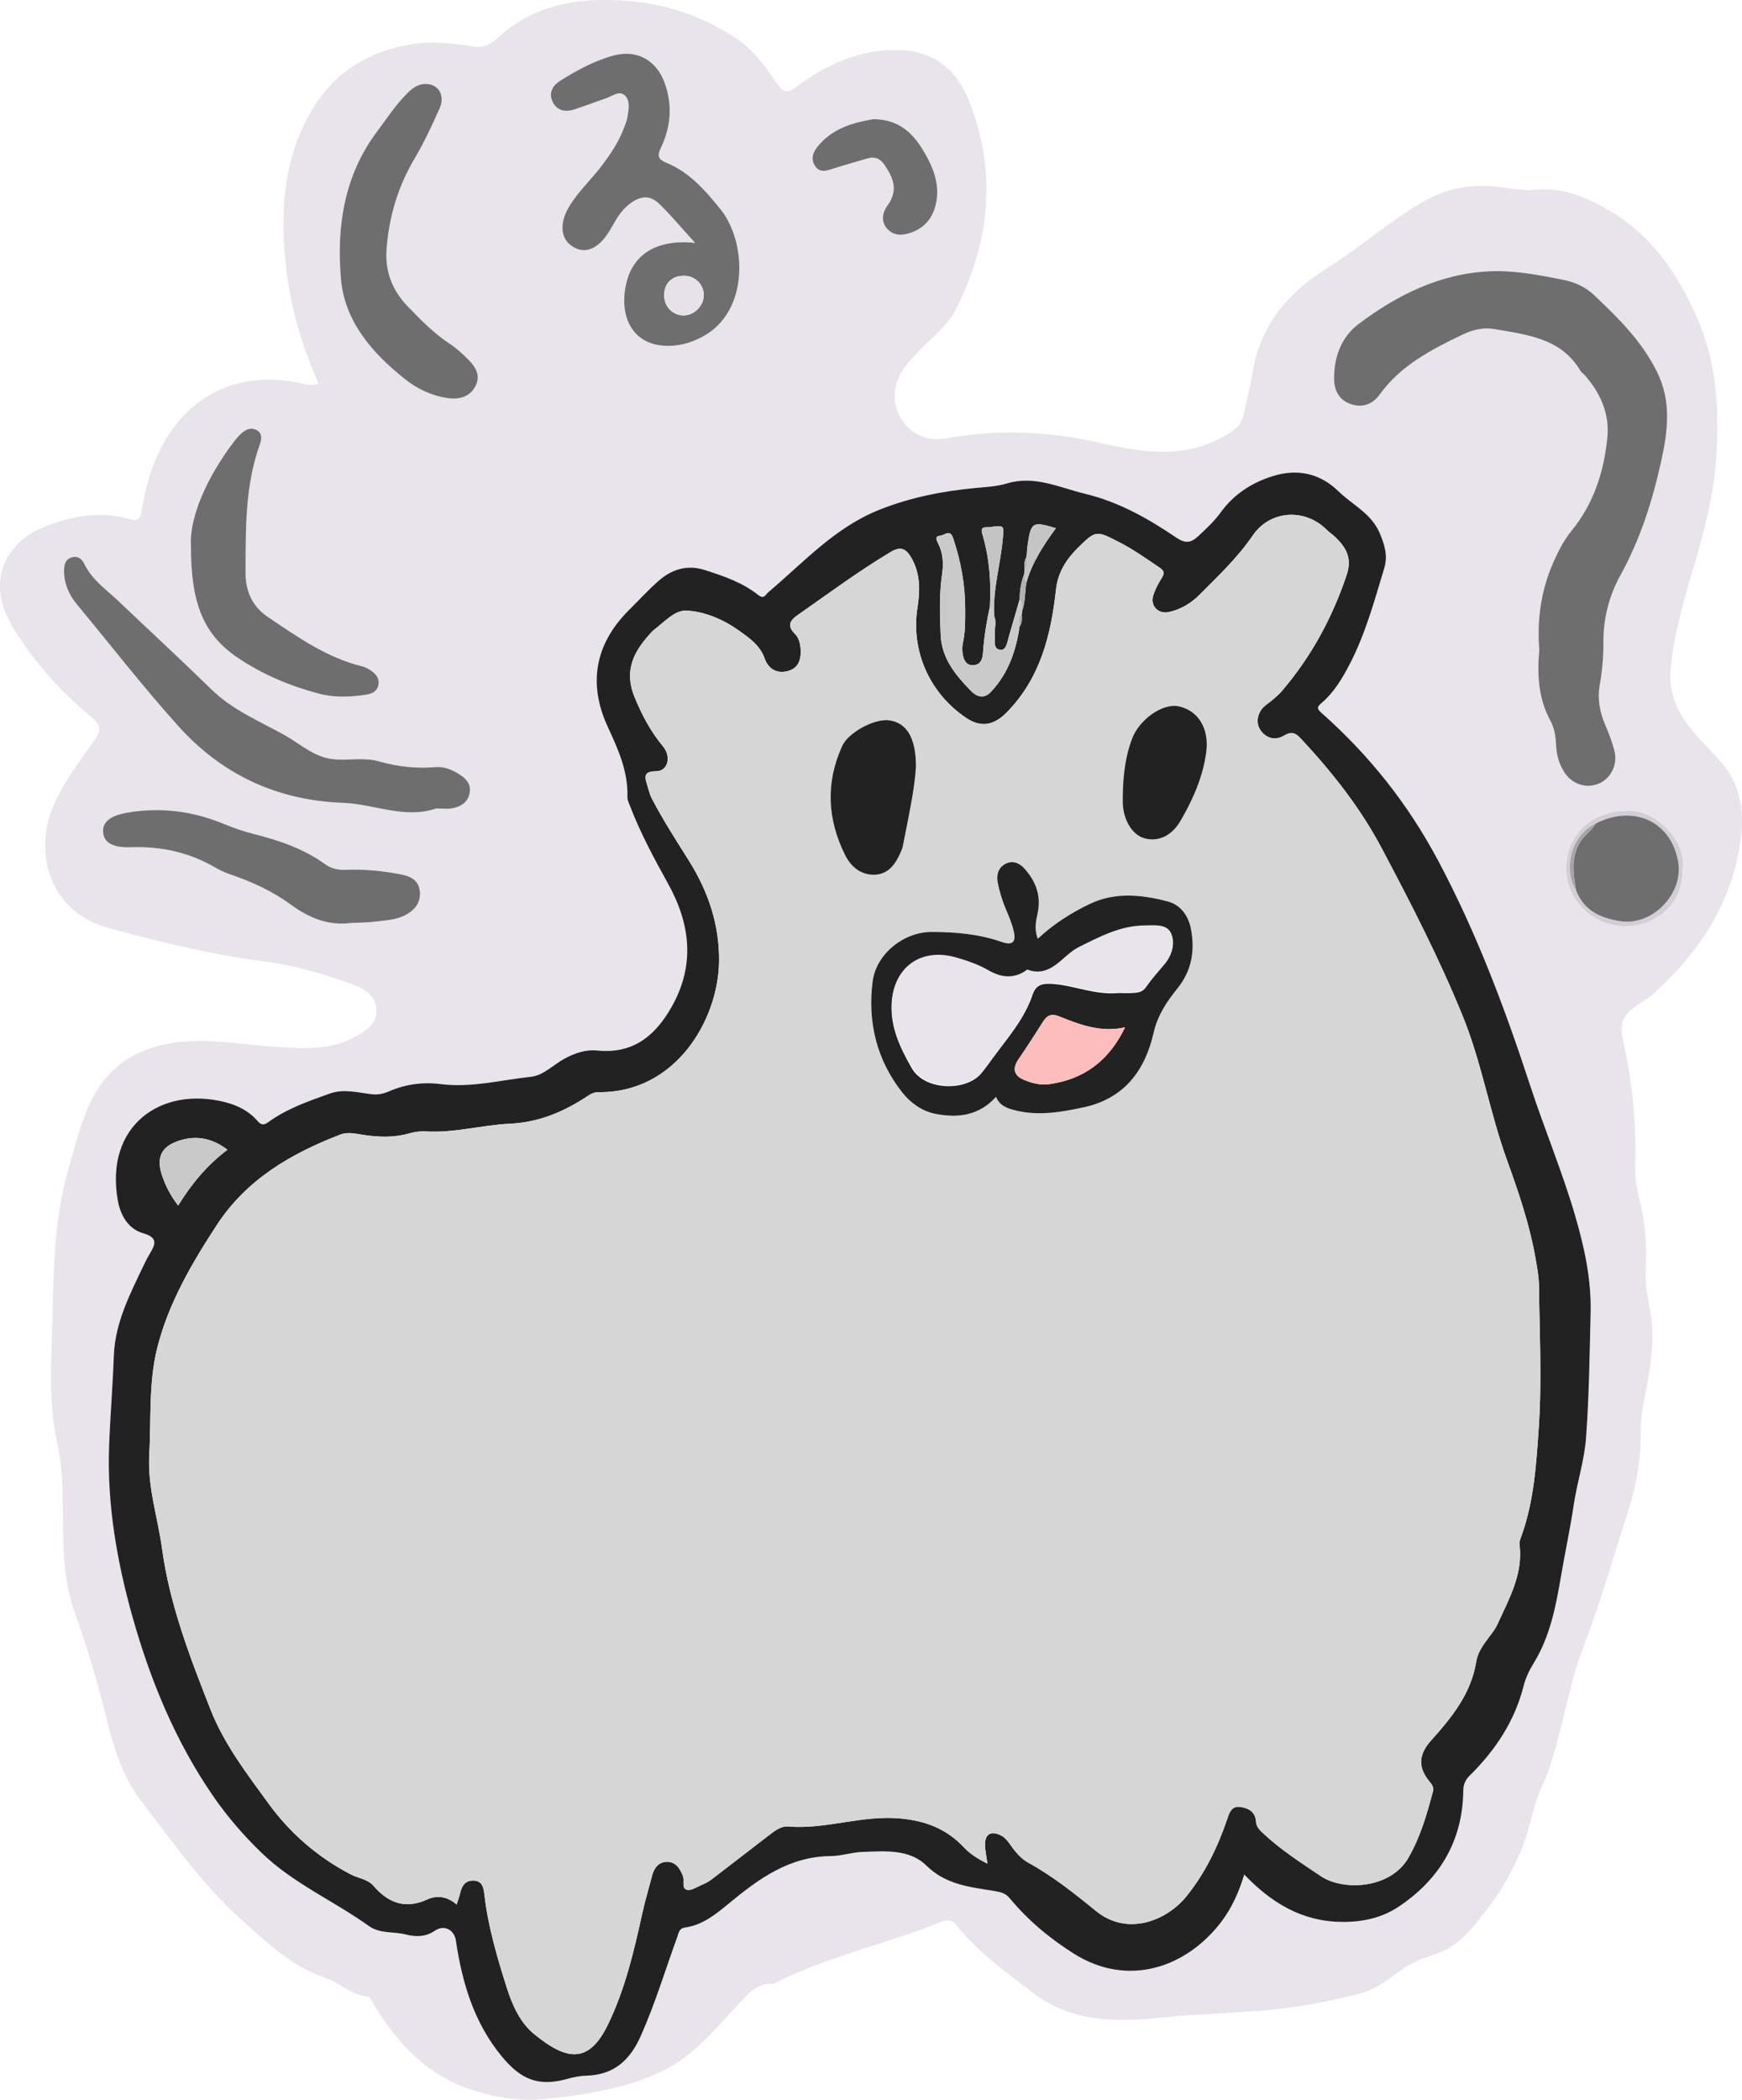 <?xml version="1.0" encoding="UTF-8"?>
<svg id="_レイヤー_2" data-name="レイヤー 2" xmlns="http://www.w3.org/2000/svg" viewBox="0 0 707.1 852.1">
  <defs>
    <style>
      .cls-1 {
        fill: #e9e3eb;
      }

      .cls-2 {
        fill: #e7e1e9;
      }

      .cls-3 {
        fill: #fdbdbd;
      }

      .cls-4 {
        fill: #b1b1b1;
      }

      .cls-5 {
        fill: #a7a4a8;
      }

      .cls-6 {
        fill: #cacaca;
      }

      .cls-7 {
        fill: #c9c9c9;
      }

      .cls-8 {
        fill: #c4c4c4;
      }

      .cls-9 {
        fill: #d6d6d6;
      }

      .cls-10 {
        fill: #d3ced5;
      }

      .cls-11 {
        fill: #c5c5c5;
      }

      .cls-12 {
        fill: #222;
      }

      .cls-13 {
        fill: #6e6e6e;
      }
    </style>
  </defs>
  <g id="_レイヤー_1-2" data-name="レイヤー 1">
    <g>
      <g>
        <path class="cls-1" d="M129.37,155.74c-6.59-14.87-11.11-29.94-13.04-45.65-2.91-23.68-1.56-47.1,11.66-67.66,8.7-13.53,22.12-21.62,38.48-24.37,8.87-1.49,17.48-.51,26.15,.89,3.87,.63,6.8-1.2,9.42-3.6C213.22,5.11,226.51,.65,241.49,.08c20.91-.79,40.2,3.99,57.63,15.71,6.17,4.15,10.65,9.94,14.79,16.01,4.43,6.49,4.79,6.74,11.23,2.1,11.2-8.06,23.51-13.31,37.31-13.62,16.45-.36,25.89,7.95,30.97,20.83,11.28,28.65,8.46,56.98-5.34,84.25-3.73,7.37-10.63,12.27-16.17,18.22-3.5,3.76-6.92,7.57-8.2,12.84-2.98,12.37,7.34,23.8,19.82,21.55,20.99-3.79,41.75-3.09,62.56,1.66,12.24,2.79,24.7,5.25,37.41,2.52,6.27-1.35,12.02-3.86,17.2-7.6,2.22-1.6,3.57-3.77,4.16-6.57,1.08-5.18,2.59-10.26,3.35-15.53,2.81-19.5,13.92-33.25,30.23-43.44,13.37-8.35,25.2-18.93,38.84-26.94,9.86-5.78,20.28-7.6,31.51-6.15,5.09,.66,10.29,1.49,15.34,1.08,10.94-.87,20.25,3.28,29.21,8.53,17.73,10.38,28.37,26.52,36.15,45.01,7.57,17.99,8.42,36.9,7.09,55.84-1.14,16.21-5.57,31.94-10.2,47.53-3.72,12.55-7.21,25.21-8.3,38.29-.54,6.47,1.22,12.75,4.68,18.49,4.17,6.93,10.23,12.22,15.5,18.16,8.86,10,9.93,21.7,8.06,33.72-3.88,24.89-17.16,44.64-35.68,61.14-1.48,1.32-3.23,2.33-4.89,3.43-7.22,4.8-8.61,7.59-6.74,16.01,3.64,16.44,5.26,33.04,4.72,49.85-.14,4.38,.5,8.67,1.54,12.8,2.52,10.03,3.39,20.06,2.76,30.42-.34,5.68,1.17,11.52,2.04,17.2,1.55,10.12,.12,19.79-1.7,29.6-1.08,5.85-2.54,11.79-2.41,17.66,.23,10.64-1.45,20.94-4.6,30.88-6.17,19.45-11.81,39.08-19.13,58.18-3.54,9.25-5.57,19.09-8.02,28.74-2.29,9.01-4.43,18.1-8.36,26.54-3.96,8.5-4.8,17.92-8.64,26.43-3.33,7.38-6.89,14.45-11.85,21.01-4.42,5.85-8.54,11.65-14.42,16.24-4.52,3.53-9.87,4.67-14.89,6.72-8.52,3.48-14.61,11.11-23.72,13.49-8.32,2.17-16.71,3.95-25.21,5.27-18.19,2.82-36.63,2.61-54.92,4.52-18.11,1.89-36.95,2.24-52.66-9.81-11.15-8.55-22.71-16.77-31.58-27.95-1.45-1.83-3.2-2.09-5.34-1.23-21.98,8.86-45.37,13.86-66.74,24.39-.74,.37-1.54,.96-2.29,.93-6.78-.29-10.06,4.36-14.24,8.73-8.02,8.38-15.32,17.68-25.41,23.85-10.19,6.23-21.56,9.33-33.16,11.48-6.98,1.29-14.05,2.27-21.12,2.83-9.34,.75-18.51-.83-27.4-3.6-19.21-5.98-31.66-19.79-41.44-36.53-.44-.76-.77-1.46-1.71-1.57-6.67-.79-11.48-5.73-17.63-7.83-13.06-4.47-22.8-13.86-32.88-22.82-16.13-14.33-28.4-31.88-41.38-48.83-7.62-9.95-11.21-21.96-14.11-33.84-3.54-14.54-7.81-28.78-12.87-42.82-3.19-8.85-4.13-18.02-4.5-27.34-.54-13.76,.48-27.9-2.47-41.14-3.12-14.01-2.71-27.8-2.24-41.6,.8-23.29,.16-46.84,6.76-69.59,2.73-9.4,4.89-19.02,9.3-27.84,7.04-14.07,18.64-21.44,34.13-23.5,14-1.86,27.7,.95,41.53,1.83,11.11,.71,22.36,1.29,32.51-4.76,4.24-2.53,8.29-5.57,7.45-11.32-.8-5.51-5.31-7.82-9.89-9.47-11.26-4.04-22.79-7.5-34.61-9.04-21.97-2.87-43.33-7.98-64.65-13.88-22.67-6.27-30.15-29.32-22.08-48.8,4.19-10.12,10.89-18.6,17.02-27.44,2.53-3.65,2.45-6.03-.95-8.82-10.46-8.56-19.65-18.34-27.46-29.4-3.85-5.45-7.54-11.01-9.22-17.52-3.93-15.2,5.98-26.48,17.35-30.79,11.08-4.2,22.71-6.54,34.58-2.94,4.32,1.31,4.45-1.84,4.85-4.26,1.44-8.56,3.69-16.78,7.69-24.59,10.77-21.04,30.3-30.87,53.66-26.98,3.18,.53,6.4,1.97,10.37,.85ZM505.06,760.69c10.94,11.4,23.18,19.01,39.37,19.25,8.49,.12,16.41-1.59,23.19-6.08,16.72-11.09,26.11-26.7,26.38-47.18,.03-2.47,.76-4.3,2.62-6.13,10.35-10.22,18.22-22.04,21.85-36.31,.88-3.46,2.36-6.49,4.21-9.5,6.56-10.69,8.9-22.92,10.95-34.92,1.67-9.79,3.77-19.52,5.24-29.35,1.35-9.02,4.29-17.87,4.95-26.91,1.24-16.93,1.46-33.93,1.86-50.91,.32-13.46-2.51-26.44-6.28-39.31-5.24-17.93-12.47-35.16-18.27-52.86-10.28-31.38-21.78-62.03-37.4-91.34-12.31-23.09-28-42.75-47.34-59.88-1.69-1.5-1.91-2.27-.17-3.74,5.2-4.38,8.62-10.1,11.7-16.04,6.38-12.34,10-25.67,13.99-38.87,1.54-5.1,.14-9.69-1.93-14.46-3.41-7.84-10.99-11.27-16.62-16.74-7.61-7.4-16.71-9.32-26.78-6.16-8.47,2.66-15.69,7.3-20.96,14.58-2.67,3.68-5.93,6.71-9.23,9.78-3.01,2.8-5.31,3-8.93,.54-11.42-7.75-23.41-14.5-37.04-17.77-10.4-2.5-20.37-7.57-31.65-4.18-4.1,1.23-8.53,1.45-12.84,1.85-13.32,1.24-26.27,3.81-38.81,8.77-18.08,7.15-30.78,21.32-45.09,33.41-1.32,1.11-1.84,3.13-4.25,1.22-6.36-5.05-13.94-7.64-21.57-10.09-7.26-2.33-13.52-.34-18.95,4.45-4.12,3.63-7.83,7.72-11.74,11.58-13.96,13.78-16.9,30-8.83,47.49,4.26,9.24,8.33,18.15,8.01,28.53-.04,1.26,.62,2.57,1.1,3.8,4.2,10.89,9.7,21.12,15.36,31.32,9.1,16.4,11.19,33.11,1.39,50.26-6.73,11.8-15.72,18.96-30.06,17.54-4.74-.47-9.14,1.03-13.37,3.33-4.53,2.46-8.47,6.77-13.53,7.31-12.2,1.3-24.24,4.56-36.73,2.97-7.17-.91-14.35,.08-21.01,2.98-2.44,1.06-4.59,1.42-7.15,1.11-5.58-.68-11.21-2.24-16.81-.24-8.62,3.08-17.3,6.07-24.82,11.5-1.74,1.26-2.86,1.52-4.51-.39-3.46-4.02-8.12-6.35-13.21-7.64-25.97-6.57-48.91,9.58-43.49,39.97,1.08,6.03,4.26,11.51,10.22,13.23,6.26,1.81,5.04,4.53,2.71,8.38-.77,1.28-1.46,2.62-2.11,3.97-5.66,11.89-11.9,23.71-12.42,37.16-.47,12.31-1.48,24.59-1.94,36.88-.88,23.63,3.19,46.92,9.55,69.49,7.22,25.64,17.36,50.27,32.63,72.47,5.77,8.38,12.38,16,19.64,23.04,12.82,12.43,29.32,19.53,43.66,29.77,4.48,3.2,9.95,2.17,14.9,3.41,4.14,1.04,7.99,1.11,11.9-1.54,3.78-2.56,7.83-.3,8.46,3.94,2.57,17.16,7.3,33.37,18.7,47.16,7.86,9.5,15.01,12.3,26.75,9,2.39-.67,4.9-1.18,7.36-1.24,11.16-.25,17.77-6.06,22.23-16.06,5.86-13.11,9.94-26.82,14.85-40.24,.6-1.64,.67-3.49,3.19-3.84,7.08-.99,12.48-5.4,17.71-9.72,12.16-10.06,24.61-19.14,41.42-19.27,4.28-.03,8.54-1.53,12.83-1.68,9.12-.31,19.03-1.29,26.02,5.59,7.88,7.74,17.62,8.66,27.34,10.23,2.63,.43,4.7,.89,6.41,2.95,7.39,8.92,16.1,16.21,25.93,22.44,22.27,14.09,45.94,5.54,59.93-12.79,4.34-5.69,7.22-12.24,9.36-19.26Zm119.75-497.05c-.96,10.28-.36,19.94,4.58,28.98,1.68,3.07,2.09,6.64,2.27,10.17,.19,3.54,1.12,6.9,2.92,9.97,3.08,5.26,8.74,7.38,14.09,5.34,5.12-1.96,8.12-7.76,6.62-13.53-.92-3.53-2.23-6.98-3.68-10.33-2.31-5.33-3.25-10.65-2.22-16.52,.98-5.55,1.47-11.26,1.44-16.89-.06-9.76,2.23-18.91,6.87-27.31,8.14-14.74,13.13-30.52,16.7-46.85,2.63-12.02,4.07-23.8-1.72-35.6-6.17-12.59-15.84-22.1-25.76-31.45-3.4-3.2-7.83-5.17-12.45-6.1-9.79-1.96-19.69-3.88-29.69-3.44-20.2,.87-37.59,9.55-53.34,21.4-6.86,5.16-9.96,13.19-9.93,22.05,.02,4.77,1.93,8.65,6.44,10.33,4.65,1.73,9.02,.47,11.99-3.66,8.62-12,21.24-18.44,34.03-24.57,3.91-1.87,8.35-2.85,12.67-2.09,13.19,2.32,26.96,3.63,34.87,16.92,.41,.69,1.19,1.16,1.74,1.78,6.44,7.29,10.16,15.72,9.16,25.52-1.4,13.81-5.58,26.69-14.54,37.65-3.09,3.77-5.25,8.05-7.23,12.49-5.15,11.53-6.82,23.59-5.84,35.74ZM282.16,98.57c-15.66-1.64-25.6,4.71-28.11,17.24-2.68,13.34,3.14,23.22,14.48,24.39,5.96,.62,11.49-.75,16.8-3.64,19.09-10.41,17.64-38.56,7.26-51.51-6.07-7.56-12.68-15.18-22.14-19.03-3.21-1.3-3.73-2.76-2.22-5.91,4.13-8.61,4.88-17.54,1.51-26.66-3.38-9.15-11.33-13.46-20.61-10.94-7.79,2.11-14.82,5.93-21.6,10.19-3.13,1.96-4.91,4.84-3.25,8.47,1.74,3.81,5.19,4.43,8.9,3.23,4.27-1.37,8.45-3.03,12.71-4.46,2.58-.87,5.51-3.4,7.85-1.14,2.16,2.09,1.48,5.67,.98,8.63-.3,1.78-1.04,3.5-1.71,5.2-2.08,5.32-5.26,10-8.67,14.54-4.31,5.72-9.68,10.59-13.37,16.79-3.98,6.71-3.42,12.95,1.4,16.06,5.02,3.24,10.38,1.13,14.74-5.82,.88-1.41,1.72-2.85,2.55-4.3,1.59-2.77,3.46-5.29,6.05-7.23,4.48-3.36,8.26-3.56,12.14,.27,4.81,4.75,9.17,9.95,14.33,15.63Zm-105.02,229.49c2.16,0,4.38,.32,6.46-.07,3.44-.65,6.31-2.41,7.02-6.2,.69-3.67-1.45-5.9-4.34-7.69-2.91-1.79-6.13-3.14-9.42-2.84-7.91,.71-15.58-.18-23.13-2.32-6.09-1.72-12.26-.24-18.39-.86-7.94-.81-13.47-6.23-19.92-9.83-10.13-5.64-20.97-10.09-29.52-18.42-12.5-12.18-25.32-24.03-37.97-36.05-4.8-4.56-10.43-8.38-13.49-14.55-1.04-2.09-2.37-3.71-5-3.14-2.89,.62-3.43,3.02-3.45,5.38-.04,5.19,1.9,9.76,5.18,13.72,13.68,16.53,26.84,33.49,41.2,49.45,17.83,19.82,40.31,30.16,66.78,31.13,12.69,.46,25.04,6.69,37.98,2.28Zm-4.3-294.01c-3.08-.02-5.32,1.67-7.38,3.68-4.79,4.69-8.4,10.34-12.39,15.66-13.37,17.8-16.47,38.58-14.64,59.8,1.5,17.35,12.73,30.1,25.91,40.6,4.86,3.88,10.76,6.76,17.17,7.71,4.52,.67,8.83-.14,11.32-4.46,2.52-4.39,.4-8.06-2.75-11.16-2.25-2.21-4.57-4.45-7.19-6.16-6.5-4.23-11.85-9.72-17.18-15.2-6.31-6.49-9.45-14.08-8.75-23.51,.99-13.25,4.66-25.4,11.45-36.82,3.81-6.42,6.95-13.28,10.03-20.1,2.41-5.33-.4-10-5.58-10.05ZM77.49,220.99c-.12,23.71,5.03,36.53,19.06,45.96,10.18,6.84,20.97,11.32,32.57,14.45,6.55,1.77,13.15,1.49,19.74,.45,2.19-.35,4.22-1.36,4.74-3.84,.5-2.41-.78-4.22-2.58-5.57-1.18-.88-2.56-1.68-3.98-2.02-14.37-3.52-26.16-11.88-38.16-19.94-6.59-4.43-9.27-10.72-9.22-18.29,.1-17.46-.29-34.99,5.8-51.81,.72-2,1.16-4.45-1.22-5.82-2.13-1.22-4.26-.41-6,1.06-1.25,1.07-2.34,2.36-3.34,3.67-11.12,14.59-17.93,30.71-17.42,41.69Zm65.18,153.53c2.99-.14,6.01-.1,8.97-.47,4.44-.56,9.03-.62,13.09-2.82,3.79-2.05,6.19-5.18,5.67-9.68-.5-4.34-3.67-5.95-7.59-6.7-7.38-1.42-14.81-2.22-22.33-1.87-3.13,.15-5.99-.45-8.5-2.28-8.66-6.28-18.56-9.63-28.77-12.21-4.21-1.06-8.26-2.42-12.27-4.1-12.58-5.25-25.67-6.93-39.12-4.65-7.19,1.22-10.23,3.9-9.99,7.86,.27,4.31,3.84,6.46,11.34,6.2,12.29-.42,23.78,2.11,34.43,8.37,1.99,1.17,4.18,2.07,6.37,2.83,8.54,2.95,16.68,6.68,23.99,12.04,7.37,5.41,15.31,8.77,24.7,7.47ZM354.57,48.35c-7.81,1.33-16.45,3.5-22.6,11-2.05,2.5-3.06,5.35-.99,8.23,1.96,2.74,4.63,1.68,7.24,.85,4.58-1.46,9.22-2.75,13.83-4.12,2.92-.87,5.15-.05,6.89,2.49,3.59,5.24,5.81,10.42,1.4,16.44-2.04,2.79-2.9,6.29-.48,9.29,2.65,3.28,6.34,3.18,10.05,1.85,5.5-1.97,8.71-6.04,9.96-11.55,1.82-8.02-1.15-15.13-5.13-21.75-4.26-7.1-9.9-12.6-20.18-12.72Zm328.27,304.78c2.21-10.79-9.61-23.23-19.76-23.99-15-1.11-26.51,8.1-27.28,21.93-.71,12.77,9.5,24.29,23.33,24.78,11.28,.4,24.09-7.84,23.72-22.72Z"/>
        <path class="cls-12" d="M505.06,760.69c-2.14,7.02-5.01,13.56-9.36,19.26-13.99,18.33-37.66,26.88-59.93,12.79-9.83-6.22-18.54-13.52-25.93-22.44-1.71-2.06-3.78-2.53-6.41-2.95-9.72-1.58-19.46-2.49-27.34-10.23-7-6.88-16.9-5.9-26.02-5.59-4.29,.15-8.55,1.65-12.83,1.68-16.81,.13-29.26,9.21-41.42,19.27-5.22,4.32-10.63,8.73-17.71,9.72-2.53,.35-2.59,2.2-3.19,3.84-4.91,13.42-8.98,27.13-14.85,40.24-4.47,10-11.07,15.8-22.23,16.06-2.47,.06-4.98,.57-7.36,1.24-11.74,3.3-18.89,.51-26.75-9-11.4-13.79-16.14-30-18.7-47.16-.64-4.24-4.68-6.5-8.46-3.94-3.91,2.65-7.76,2.58-11.9,1.54-4.94-1.25-10.41-.21-14.9-3.41-14.34-10.25-30.84-17.34-43.66-29.77-7.26-7.04-13.88-14.66-19.64-23.04-15.27-22.2-25.41-46.84-32.63-72.47-6.36-22.57-10.43-45.86-9.55-69.49,.46-12.29,1.47-24.57,1.94-36.88,.52-13.45,6.75-25.28,12.42-37.16,.64-1.35,1.33-2.69,2.11-3.97,2.33-3.85,3.55-6.57-2.71-8.38-5.96-1.73-9.14-7.2-10.22-13.23-5.42-30.39,17.52-46.54,43.49-39.97,5.1,1.29,9.75,3.62,13.21,7.64,1.65,1.92,2.77,1.65,4.51,.39,7.52-5.43,16.2-8.42,24.82-11.5,5.6-2,11.23-.44,16.81,.24,2.56,.31,4.71-.05,7.15-1.11,6.66-2.9,13.84-3.9,21.01-2.98,12.49,1.59,24.53-1.67,36.73-2.97,5.06-.54,9-4.85,13.53-7.31,4.22-2.29,8.62-3.8,13.37-3.33,14.34,1.42,23.33-5.74,30.06-17.54,9.79-17.16,7.71-33.87-1.39-50.26-5.66-10.2-11.16-20.43-15.36-31.32-.48-1.23-1.14-2.55-1.1-3.8,.32-10.38-3.75-19.29-8.01-28.53-8.07-17.49-5.13-33.7,8.83-47.49,3.91-3.86,7.62-7.95,11.74-11.58,5.43-4.78,11.69-6.78,18.95-4.45,7.63,2.45,15.21,5.03,21.57,10.09,2.41,1.91,2.93-.1,4.25-1.22,14.31-12.1,27.01-26.27,45.09-33.41,12.54-4.96,25.49-7.52,38.81-8.77,4.31-.4,8.74-.62,12.84-1.85,11.28-3.39,21.25,1.68,31.65,4.18,13.63,3.27,25.62,10.02,37.04,17.77,3.62,2.46,5.93,2.26,8.93-.54,3.3-3.07,6.57-6.11,9.23-9.78,5.28-7.28,12.5-11.92,20.96-14.58,10.06-3.16,19.17-1.23,26.78,6.16,5.63,5.47,13.21,8.9,16.62,16.74,2.07,4.76,3.48,9.36,1.93,14.46-3.99,13.2-7.6,26.54-13.99,38.87-3.08,5.95-6.5,11.66-11.7,16.04-1.74,1.47-1.52,2.24,.17,3.74,19.34,17.13,35.03,36.79,47.34,59.88,15.62,29.31,27.12,59.96,37.4,91.34,5.8,17.7,13.03,34.93,18.27,52.86,3.76,12.87,6.6,25.86,6.28,39.31-.4,16.98-.62,33.99-1.86,50.91-.66,9.04-3.6,17.89-4.95,26.91-1.47,9.84-3.57,19.56-5.24,29.35-2.05,12-4.39,24.23-10.95,34.92-1.85,3.02-3.33,6.04-4.21,9.5-3.62,14.27-11.49,26.08-21.85,36.31-1.85,1.83-2.58,3.66-2.62,6.13-.27,20.48-9.66,36.08-26.38,47.18-6.78,4.5-14.7,6.21-23.19,6.08-16.19-.24-28.43-7.85-39.37-19.25ZM416.72,236.12c2.34-8.08,6.94-14.97,11.87-21.78-9.35-2.84-10.05-2.45-11.38,6.2-.28,1.79-.35,3.61-.52,5.42-.98,1.62-.98,3.38-.79,5.17-.07,.62-.13,1.24-.2,1.86-1.26,3.28-1.77,6.7-1.81,10.2-1.46,5.05-2.92,10.11-4.4,15.15-.64,2.2-1.01,5.65-3.46,5.37-3.05-.34-2.1-3.86-2.26-6.22-.17-2.46,.83-4.95-.19-7.39-.71-10.54,2.44-20.66,3.41-31.03,.56-6.01,.84-6-5.39-5.15-1.56,.21-3.87-.58-2.87,2.76,2.86,9.61,3.64,19.47,3.06,29.46-1.38,6.33-2.4,12.71-2.83,19.18-.18,2.69-1.35,4.61-4.15,4.63-2.63,.02-3.63-2.17-4.02-4.35-.28-1.6-.27-3.37,.09-4.96,1-4.44,.88-8.93,.89-13.41,.02-9.88-1.75-19.46-4.88-28.84-1.28-3.85-3.5-1.16-5.19-1.02-2.46,.21-1.59,1.81-.88,3.21,1.95,3.87,2.21,8.03,1.6,12.19-1.22,8.29-.96,16.61-.61,24.91,.4,9.42,6.07,16.32,12.26,22.65,2.12,2.16,5.09,3.71,8.22,.35,7-7.48,10.1-16.56,11.55-26.4,1.12-1.58,.97-3.37,.84-5.15,.18-.29,.22-.6,.12-.92,1.51-3.9,1.09-8.1,1.89-12.11Zm-15.91,520.17c-.39-2.88-.94-5.3-.98-7.73-.07-4.22,2.35-5.65,6.17-3.89,1.57,.72,2.67,1.94,3.64,3.31,2.13,3.01,4.46,6.09,7.62,7.83,9.97,5.48,18.92,12.57,27.55,19.64,12.79,10.46,28.78,3.97,36.78-5.93,7.53-9.33,12.6-19.8,16.44-31.03,.82-2.41,1.64-5.62,5.09-5.25,3.41,.37,6.45,1.79,6.71,6.02,.13,2.18,1.6,3.5,3.1,4.9,7.1,6.6,15.18,11.79,23.19,17.18,8.97,6.05,28.24,5.34,35.6-7.51,4.86-8.47,7.47-17.61,9.93-26.87,.43-1.61-.37-2.76-1.4-4-4.88-5.9-4.41-11.05,.75-16.8,8.34-9.3,16.15-18.94,18.22-31.9,.58-3.66,2.78-6.71,4.99-9.66,1.29-1.72,2.7-3.43,3.57-5.36,4.69-10.34,10.51-20.38,9.01-32.46-.1-.79,.1-1.68,.39-2.44,5.44-14.45,6.38-29.81,7.41-44.85,1.3-19.07,.3-38.31,.1-57.47-.04-3.96-.8-7.93-1.49-11.85-2.41-13.58-6.88-26.61-11.54-39.52-6.93-19.17-10.23-39.41-17.94-58.36-9.51-23.37-21.01-45.67-32.8-67.94-8.77-16.56-20.03-30.79-32.59-44.3-2.02-2.17-3.6-3.67-7.05-1.58-3.29,2-7.17,1.45-9.68-2.23-2.1-3.08-1.15-7.58,2.23-10.14,2.4-1.81,4.75-3.63,6.71-5.94,11.84-13.93,20.34-29.66,26.13-47.01,2.17-6.51-.16-10.85-4.45-15-1.19-1.15-2.61-2.08-3.78-3.25-8.78-8.73-22.88-7.93-29.92,2.37-6.18,9.04-14.03,16.44-21.64,24.09-3.42,3.44-7.61,5.96-12.43,7-4.35,.94-7.65-2.53-6.34-6.73,.78-2.5,2.07-4.91,3.48-7.14,1.3-2.04,.84-2.98-1.07-4.27-5.23-3.52-10.35-7.18-15.99-10.08-9.52-4.9-9.62-5.13-17,2.15-4.65,4.59-8.13,9.97-8.88,16.81-2.02,18.49-6.34,36.04-19.99,49.97-5.06,5.16-10.32,6.36-16.37,2.33-14.63-9.75-22.76-26.89-19.85-45.1,1.04-6.49,1.14-13.23-2.23-19.43-2.01-3.69-4.12-5.61-8.55-2.96-13.13,7.84-25.4,16.95-37.91,25.7-3.26,2.28-4.34,4.41-1.06,7.64,1.5,1.48,2.09,3.67,2.26,5.92,.39,5.14-1.31,8.24-5.49,9.22-4.53,1.06-7.7-1.28-9.06-5.13-1.88-5.32-6.04-8.21-10.19-11.19-6.41-4.6-13.84-7.84-21.44-8.3-4.91-.3-9.21,4.75-13.46,7.92-.13,.1-.26,.21-.37,.33-7.23,7.59-11.98,15.52-7.4,26.77,2.99,7.34,6.56,14.04,11.59,20.12,3.45,4.17,1.96,9.93-2.63,10.03-4.61,.1-5.16,1.43-3.87,5.41,.61,1.86,.99,3.81,1.9,5.58,4.49,8.7,9.81,16.9,15.01,25.18,7.9,12.58,12.54,26.07,12.32,41.19-.35,23.59-17.6,53.32-49.02,52.9-1.24-.02-2.67,.47-3.72,1.17-9.77,6.54-19.93,11.05-32.18,11.63-11.36,.53-22.57,3.84-34.13,3.13-2.33-.14-4.61,.2-6.89,.85-6.03,1.71-12.16,1.5-18.3,.57-3.14-.47-6.5-1.3-9.42-.17-19.98,7.68-38.05,18.15-50.13,36.62-10.28,15.71-19.83,32.05-24.34,50.32-3.46,14-2.35,28.77-3.16,43.21-.73,12.98,3.47,25.25,5.19,37.87,3.11,22.81,11.32,44.07,19.67,65.31,5.55,14.1,14.69,25.96,23.44,38.01,8.86,12.21,20.11,21.99,33.62,28.98,3.04,1.57,6.68,1.77,9.18,4.65,5.96,6.9,12.91,9.53,21.88,5.4,3.87-1.78,8.18-1.12,11.78,2.12,.51-1.58,1.05-2.95,1.37-4.37,.68-2.98,1.91-5.43,5.45-5.36,4,.08,4.19,3.52,4.5,6.09,1.54,12.88,5.18,25.23,9.09,37.52,2.25,7.08,5.38,14,11,18.63,13.45,11.06,22.32,12.05,30.02-3.8,7-14.4,10.58-29.88,14-45.4,1.1-5,2.6-9.91,3.87-14.87,.82-3.2,2.63-5.72,5.99-5.78,3.56-.06,5.32,2.52,6.58,5.78,.74,1.92-.72,5.03,1.68,5.58,1.74,.4,3.98-1.17,5.93-2,1.35-.57,2.72-1.23,3.88-2.11,7.79-5.94,15.5-11.97,23.28-17.92,2.37-1.81,4.89-3.91,8-3.66,15.26,1.25,29.87-4.69,45.33-3.28,10.51,.96,18.89,4.25,25.88,11.67,2.68,2.84,5.8,4.77,9.61,6.67ZM72.31,489.22c5.46-8.82,11.67-16.35,20.01-22.64-6.14-4.71-12.56-5.93-19.45-3.75-7.44,2.36-9.59,6.92-7.05,14.33,1.4,4.09,3.33,7.96,6.48,12.06Z"/>
        <path class="cls-13" d="M624.81,263.65c-.98-12.15,.69-24.21,5.84-35.74,1.98-4.44,4.14-8.72,7.23-12.49,8.97-10.96,13.14-23.84,14.54-37.65,.99-9.8-2.72-18.23-9.16-25.52-.55-.62-1.33-1.09-1.74-1.78-7.91-13.29-21.69-14.61-34.87-16.92-4.32-.76-8.75,.21-12.67,2.09-12.8,6.13-25.41,12.57-34.03,24.57-2.97,4.13-7.34,5.39-11.99,3.66-4.51-1.68-6.42-5.55-6.44-10.33-.03-8.86,3.06-16.88,9.93-22.05,15.75-11.85,33.15-20.52,53.34-21.4,10-.43,19.89,1.49,29.69,3.44,4.62,.92,9.06,2.89,12.45,6.1,9.92,9.35,19.59,18.87,25.76,31.45,5.78,11.8,4.34,23.58,1.72,35.6-3.57,16.33-8.55,32.11-16.7,46.85-4.64,8.4-6.92,17.55-6.87,27.31,.03,5.63-.46,11.34-1.44,16.89-1.03,5.87-.09,11.18,2.22,16.52,1.45,3.35,2.76,6.8,3.68,10.33,1.5,5.77-1.5,11.57-6.62,13.53-5.35,2.04-11.01-.08-14.09-5.34-1.8-3.07-2.74-6.43-2.92-9.97-.19-3.53-.6-7.1-2.27-10.17-4.94-9.04-5.54-18.69-4.58-28.98Z"/>
        <path class="cls-13" d="M282.16,98.57c-5.16-5.67-9.52-10.88-14.33-15.63-3.88-3.83-7.66-3.63-12.14-.27-2.59,1.94-4.45,4.46-6.05,7.23-.83,1.44-1.66,2.89-2.55,4.3-4.36,6.95-9.72,9.06-14.74,5.82-4.82-3.11-5.38-9.34-1.4-16.06,3.68-6.21,9.06-11.07,13.37-16.79,3.42-4.54,6.59-9.22,8.67-14.54,.66-1.7,1.41-3.42,1.71-5.2,.5-2.96,1.18-6.53-.98-8.63-2.33-2.26-5.27,.27-7.85,1.14-4.25,1.43-8.44,3.08-12.71,4.46-3.71,1.19-7.16,.58-8.9-3.23-1.66-3.63,.12-6.51,3.25-8.47,6.79-4.26,13.81-8.08,21.6-10.19,9.28-2.51,17.23,1.8,20.61,10.94,3.37,9.11,2.62,18.04-1.51,26.66-1.51,3.15-.99,4.61,2.22,5.91,9.46,3.84,16.07,11.46,22.14,19.03,10.38,12.94,11.84,41.09-7.26,51.51-5.31,2.9-10.84,4.26-16.8,3.64-11.34-1.18-17.16-11.05-14.48-24.39,2.52-12.53,12.45-18.89,28.11-17.24Zm3.51,21.31c.06-4.35-3.38-7.86-7.83-7.97-4.97-.13-8.26,3.02-8.26,7.89,0,4.52,3.33,8.08,7.65,8.2,4.38,.12,8.38-3.72,8.44-8.12Z"/>
        <path class="cls-13" d="M177.14,328.07c-12.94,4.41-25.29-1.82-37.98-2.28-26.47-.97-48.96-11.3-66.78-31.13-14.35-15.96-27.52-32.92-41.2-49.45-3.28-3.96-5.22-8.53-5.18-13.72,.02-2.36,.56-4.76,3.45-5.38,2.63-.57,3.96,1.05,5,3.14,3.06,6.17,8.69,9.98,13.49,14.55,12.65,12.02,25.48,23.87,37.97,36.05,8.54,8.33,19.39,12.78,29.52,18.42,6.45,3.59,11.98,9.02,19.92,9.83,6.13,.62,12.3-.86,18.39,.86,7.55,2.14,15.23,3.03,23.13,2.32,3.29-.3,6.52,1.05,9.42,2.84,2.89,1.78,5.03,4.01,4.34,7.69-.71,3.79-3.59,5.54-7.02,6.2-2.08,.4-4.3,.07-6.46,.07Z"/>
        <path class="cls-13" d="M172.84,34.06c5.18,.04,7.98,4.71,5.57,10.04-3.08,6.82-6.22,13.68-10.03,20.1-6.78,11.42-10.46,23.57-11.45,36.82-.7,9.43,2.44,17.02,8.75,23.51,5.33,5.49,10.68,10.97,17.18,15.2,2.62,1.71,4.95,3.94,7.19,6.16,3.15,3.1,5.28,6.77,2.75,11.16-2.48,4.32-6.79,5.13-11.32,4.46-6.41-.95-12.31-3.83-17.17-7.71-13.17-10.51-24.41-23.25-25.91-40.6-1.83-21.21,1.28-42,14.64-59.8,3.99-5.32,7.6-10.96,12.39-15.66,2.06-2.02,4.3-3.71,7.39-3.68Z"/>
        <path class="cls-13" d="M77.49,220.99c-.51-10.98,6.3-27.1,17.42-41.69,1-1.31,2.09-2.61,3.34-3.67,1.73-1.47,3.87-2.28,6-1.06,2.38,1.36,1.95,3.81,1.22,5.82-6.09,16.82-5.69,34.35-5.8,51.81-.05,7.58,2.63,13.87,9.22,18.29,11.99,8.06,23.79,16.42,38.16,19.94,1.41,.35,2.8,1.14,3.98,2.02,1.8,1.34,3.08,3.15,2.58,5.57-.52,2.48-2.55,3.5-4.74,3.84-6.59,1.04-13.19,1.32-19.74-.45-11.61-3.14-22.39-7.61-32.57-14.45-14.03-9.43-19.18-22.24-19.06-45.96Z"/>
        <path class="cls-13" d="M142.67,374.52c-9.39,1.3-17.33-2.06-24.7-7.47-7.31-5.36-15.45-9.09-23.99-12.04-2.19-.76-4.38-1.66-6.37-2.83-10.65-6.26-22.14-8.79-34.43-8.37-7.5,.26-11.07-1.89-11.34-6.2-.24-3.95,2.8-6.64,9.99-7.86,13.45-2.28,26.55-.6,39.12,4.65,4.01,1.67,8.06,3.03,12.27,4.1,10.2,2.58,20.11,5.93,28.77,12.21,2.51,1.82,5.37,2.42,8.5,2.28,7.51-.35,14.95,.45,22.33,1.87,3.92,.75,7.09,2.37,7.59,6.7,.52,4.51-1.88,7.63-5.67,9.68-4.06,2.2-8.65,2.27-13.09,2.82-2.96,.37-5.98,.33-8.97,.47Z"/>
        <path class="cls-13" d="M354.57,48.35c10.28,.12,15.92,5.62,20.18,12.72,3.98,6.62,6.95,13.73,5.13,21.75-1.25,5.52-4.46,9.58-9.96,11.55-3.72,1.33-7.41,1.44-10.05-1.85-2.42-2.99-1.56-6.5,.48-9.29,4.4-6.02,2.19-11.21-1.4-16.44-1.74-2.54-3.98-3.36-6.89-2.49-4.61,1.37-9.25,2.66-13.83,4.12-2.61,.83-5.28,1.89-7.24-.85-2.07-2.89-1.06-5.74,.99-8.23,6.15-7.49,14.79-9.67,22.6-11Z"/>
        <path class="cls-10" d="M682.84,353.13c.37,14.88-12.44,23.12-23.72,22.72-13.83-.49-24.04-12-23.33-24.78,.77-13.83,12.28-23.04,27.28-21.93,10.16,.75,21.98,13.2,19.76,23.99Zm-43.12,8.05c3.12,8.41,10.12,11.47,18.15,12.67,12.94,1.93,25.55-11.21,23.34-24.05-2.82-16.4-17.89-23.45-33.42-15.64-9.54,4.35-13.61,17.98-8.07,27.03Z"/>
        <path class="cls-9" d="M400.81,756.29c-3.81-1.9-6.93-3.83-9.61-6.67-6.99-7.42-15.37-10.71-25.88-11.67-15.46-1.41-30.07,4.53-45.33,3.28-3.1-.25-5.62,1.84-8,3.66-7.78,5.95-15.49,11.98-23.28,17.92-1.16,.88-2.53,1.54-3.88,2.11-1.96,.83-4.19,2.39-5.93,2-2.4-.55-.93-3.66-1.68-5.58-1.26-3.26-3.02-5.85-6.58-5.78-3.36,.06-5.17,2.59-5.99,5.78-1.27,4.96-2.76,9.88-3.87,14.87-3.43,15.52-7,31-14,45.4-7.7,15.84-16.57,14.86-30.02,3.8-5.62-4.62-8.74-11.55-11-18.63-3.91-12.3-7.55-24.64-9.09-37.52-.31-2.58-.5-6.02-4.5-6.09-3.54-.07-4.77,2.38-5.45,5.36-.33,1.42-.87,2.79-1.37,4.37-3.6-3.24-7.91-3.9-11.78-2.12-8.97,4.14-15.92,1.5-21.88-5.4-2.49-2.88-6.14-3.08-9.18-4.65-13.51-6.99-24.76-16.78-33.62-28.98-8.75-12.05-17.89-23.9-23.44-38.01-8.36-21.24-16.57-42.5-19.67-65.31-1.72-12.62-5.92-24.89-5.19-37.87,.81-14.44-.3-29.21,3.16-43.21,4.51-18.27,14.06-34.61,24.34-50.32,12.08-18.47,30.15-28.94,50.13-36.62,2.92-1.12,6.28-.3,9.42,.17,6.14,.92,12.27,1.13,18.3-.57,2.29-.65,4.56-.99,6.89-.85,11.56,.71,22.77-2.6,34.13-3.13,12.25-.58,22.4-5.09,32.18-11.63,1.05-.7,2.47-1.19,3.72-1.17,31.41,.42,48.67-29.31,49.02-52.9,.22-15.12-4.42-28.61-12.32-41.19-5.2-8.28-10.52-16.48-15.01-25.18-.91-1.77-1.3-3.72-1.9-5.58-1.3-3.98-.74-5.31,3.87-5.41,4.59-.1,6.08-5.86,2.63-10.03-5.03-6.08-8.6-12.77-11.59-20.12-4.57-11.25,.17-19.18,7.4-26.77,.11-.12,.24-.23,.37-.33,4.25-3.17,8.54-8.22,13.46-7.92,7.6,.46,15.03,3.7,21.44,8.3,4.14,2.97,8.31,5.86,10.19,11.19,1.36,3.85,4.53,6.18,9.06,5.13,4.18-.98,5.88-4.07,5.49-9.22-.17-2.25-.76-4.44-2.26-5.92-3.27-3.23-2.2-5.36,1.06-7.64,12.51-8.75,24.77-17.85,37.91-25.7,4.43-2.65,6.54-.73,8.55,2.96,3.37,6.2,3.27,12.94,2.23,19.43-2.91,18.21,5.22,35.35,19.85,45.1,6.04,4.03,11.3,2.83,16.37-2.33,13.65-13.92,17.97-31.48,19.99-49.97,.75-6.85,4.23-12.23,8.88-16.81,7.38-7.28,7.48-7.05,17-2.15,5.64,2.9,10.76,6.55,15.99,10.08,1.91,1.28,2.37,2.22,1.07,4.27-1.41,2.23-2.7,4.64-3.48,7.14-1.32,4.2,1.99,7.67,6.34,6.73,4.82-1.04,9.01-3.56,12.43-7,7.62-7.65,15.46-15.05,21.64-24.09,7.05-10.3,21.14-11.1,29.92-2.37,1.18,1.17,2.59,2.1,3.78,3.25,4.28,4.15,6.62,8.49,4.45,15-5.79,17.36-14.29,33.08-26.13,47.01-1.96,2.31-4.31,4.12-6.71,5.94-3.38,2.56-4.33,7.06-2.23,10.14,2.5,3.68,6.39,4.23,9.68,2.23,3.44-2.09,5.03-.59,7.05,1.58,12.57,13.51,23.83,27.74,32.59,44.3,11.8,22.27,23.3,44.58,32.8,67.94,7.71,18.95,11.01,39.19,17.94,58.36,4.66,12.9,9.13,25.93,11.54,39.52,.7,3.92,1.45,7.89,1.49,11.85,.2,19.16,1.21,38.4-.1,57.47-1.03,15.04-1.97,30.4-7.41,44.85-.29,.76-.48,1.65-.39,2.44,1.5,12.08-4.32,22.12-9.01,32.46-.88,1.93-2.29,3.64-3.57,5.36-2.21,2.95-4.4,6-4.99,9.66-2.06,12.96-9.87,22.6-18.22,31.9-5.16,5.75-5.63,10.9-.75,16.8,1.03,1.24,1.82,2.39,1.4,4-2.46,9.27-5.07,18.4-9.93,26.87-7.36,12.85-26.63,13.55-35.6,7.51-8.01-5.4-16.09-10.58-23.19-17.18-1.5-1.39-2.97-2.72-3.1-4.9-.25-4.23-3.3-5.65-6.71-6.02-3.45-.37-4.27,2.84-5.09,5.25-3.84,11.23-8.91,21.7-16.44,31.03-8,9.91-23.99,16.4-36.78,5.93-8.64-7.07-17.58-14.16-27.55-19.64-3.16-1.74-5.49-4.81-7.62-7.83-.97-1.37-2.08-2.59-3.64-3.31-3.82-1.77-6.24-.34-6.17,3.89,.04,2.43,.6,4.85,.98,7.73Zm20.45-375.34c-1.46-3.69-.82-6.96-.11-10.15,1.58-7.11-.58-13.02-5.29-18.29-2.15-2.4-4.86-3.37-7.59-2.01-2.93,1.46-3.9,4.46-3.26,7.69,.74,3.74,1.87,7.37,3.36,10.9,1.22,2.88,2.46,5.82,3.15,8.85,1.02,4.48-.61,5.82-4.91,4.32-9.21-3.22-18.78-4.04-28.41-4.05-11.36-.02-22.51,8.9-23.96,20.04-2.15,16.54,1.65,32.01,12.1,45.19,3.17,4,7.76,7.43,13.14,8.52,9.19,1.86,17.82,.9,24.82-6.83,1.59,3.69,4.6,4.67,7.9,5.49,9.3,2.32,18.18,.76,27.43-1.19,16.92-3.56,25.18-15.22,28.62-30.21,1.7-7.44,5.49-12.85,9.71-18.11,5.96-7.42,7.11-15.54,5.46-24.15-.97-5.05-3.96-9.71-9.55-11.17-10.6-2.77-21.37-3.82-31.58,1.09-7.46,3.58-14.52,8.03-21.02,14.08Zm-49.46-69.73c.05-12.01-3.89-17.97-10.88-18.92-5.88-.8-16.55,4.9-19.04,10.39-6.8,14.97-6.05,29.84,1.22,44.39,2.34,4.68,6.37,8,11.8,7.88,5.67-.12,8.64-4.31,10.7-9.13,.32-.76,.69-1.52,.85-2.32,2.22-11.51,4.82-22.96,5.35-32.3Zm83.96,11.64c0,.83,0,1.67,0,2.5,0,6.82,3.49,13.01,8.26,14.64,5.27,1.8,11.24-.19,15.11-6.8,5.06-8.63,9.18-17.97,10.51-27.96,1.3-9.86-3.48-16.95-11.1-18.6-6.6-1.44-15.96,5.3-18.91,12.88-2.94,7.58-3.73,15.37-3.87,23.34Z"/>
        <path class="cls-6" d="M413.87,254.31c-1.45,9.85-4.54,18.92-11.55,26.4-3.14,3.36-6.11,1.81-8.22-.35-6.19-6.33-11.86-13.23-12.26-22.65-.35-8.3-.61-16.62,.61-24.91,.61-4.16,.35-8.32-1.6-12.19-.71-1.41-1.58-3.01,.88-3.21,1.69-.14,3.9-2.83,5.19,1.02,3.13,9.38,4.9,18.96,4.88,28.84-.01,4.48,.11,8.97-.89,13.41-.36,1.59-.37,3.35-.09,4.96,.38,2.19,1.38,4.38,4.02,4.35,2.8-.02,3.97-1.94,4.15-4.63,.43-6.47,1.45-12.85,2.83-19.18,1.56,.88,.38,3.01,1.79,3.96,1.01,2.44,.02,4.93,.19,7.39,.16,2.36-.79,5.88,2.26,6.22,2.45,.27,2.82-3.18,3.46-5.37,1.47-5.05,2.93-10.1,4.4-15.15,1.53,1.45,.45,3.38,.92,5.02,.1,.33,.06,.63-.12,.92-1.5,1.52-.89,3.38-.84,5.15Z"/>
        <path class="cls-7" d="M72.31,489.22c-3.15-4.1-5.08-7.97-6.48-12.06-2.55-7.41-.4-11.97,7.05-14.33,6.88-2.18,13.3-.96,19.45,3.75-8.34,6.29-14.55,13.82-20.01,22.64Z"/>
        <path class="cls-8" d="M403.6,250.12c-1.42-.95-.23-3.08-1.79-3.96,.58-9.99-.2-19.85-3.06-29.46-.99-3.34,1.32-2.55,2.87-2.76,6.23-.85,5.95-.86,5.39,5.15-.96,10.36-4.12,20.49-3.41,31.03Z"/>
        <path class="cls-11" d="M415.71,233c.07-.62,.13-1.24,.2-1.86,1.45-1.54,.83-3.4,.79-5.17,.17-1.81,.24-3.63,.52-5.42,1.33-8.65,2.03-9.04,11.38-6.2-4.93,6.8-9.53,13.7-11.87,21.78-1.15-.78-.75-2.06-1.01-3.12Z"/>
        <path class="cls-4" d="M415.71,233c.26,1.06-.14,2.34,1.01,3.12-.81,4.01-.38,8.21-1.89,12.11-.47-1.64,.61-3.57-.92-5.02,.03-3.5,.54-6.92,1.81-10.2Z"/>
        <path class="cls-4" d="M416.69,225.97c.04,1.77,.66,3.63-.79,5.17-.19-1.79-.19-3.56,.79-5.17Z"/>
        <path class="cls-4" d="M413.87,254.31c-.05-1.77-.66-3.63,.84-5.15,.13,1.78,.28,3.57-.84,5.15Z"/>
        <path class="cls-2" d="M285.67,119.88c-.07,4.4-4.06,8.24-8.44,8.12-4.33-.12-7.65-3.68-7.65-8.2,0-4.87,3.3-8.02,8.26-7.89,4.45,.12,7.89,3.63,7.83,7.97Z"/>
        <path class="cls-13" d="M647.78,334.15c15.53-7.81,30.6-.75,33.42,15.64,2.21,12.85-10.4,25.98-23.34,24.05-8.03-1.2-15.03-4.25-18.15-12.67-1.07-6.66-2.18-13.24,1.73-19.56,1.77-2.86,4.71-4.58,6.34-7.47Z"/>
        <path class="cls-5" d="M647.78,334.15c-1.63,2.89-4.57,4.61-6.34,7.47-3.9,6.32-2.8,12.9-1.73,19.56-5.54-9.05-1.47-22.68,8.07-27.03Z"/>
        <path class="cls-12" d="M421.26,380.95c6.5-6.06,13.56-10.5,21.02-14.08,10.21-4.91,20.98-3.86,31.58-1.09,5.6,1.46,8.58,6.12,9.55,11.17,1.65,8.6,.5,16.73-5.46,24.15-4.22,5.26-8.01,10.67-9.71,18.11-3.43,14.99-11.7,26.65-28.62,30.21-9.25,1.95-18.13,3.5-27.43,1.19-3.3-.82-6.32-1.8-7.9-5.49-6.99,7.73-15.63,8.69-24.82,6.83-5.38-1.09-9.96-4.51-13.14-8.52-10.45-13.18-14.25-28.65-12.1-45.19,1.45-11.14,12.6-20.06,23.96-20.04,9.62,.01,19.2,.83,28.41,4.05,4.3,1.5,5.93,.16,4.91-4.32-.69-3.03-1.93-5.97-3.15-8.85-1.5-3.53-2.62-7.16-3.36-10.9-.64-3.23,.33-6.23,3.26-7.69,2.73-1.36,5.45-.39,7.59,2.01,4.71,5.27,6.88,11.18,5.29,18.29-.71,3.19-1.35,6.46,.11,10.15Zm32.89,22.02c1.6,0,3.94,.15,6.26-.05,1.74-.15,3.4-.4,4.66-2.21,2.27-3.26,4.92-6.27,7.51-9.3,3.19-3.74,4.44-8.59,2.6-12.51-1.74-3.72-6.75-3.11-10.77-3.06-9.83,.12-18.02,4.52-26.58,8.75-6.77,3.34-11.16,12.72-20.96,9.17-.17-.06-.51,.38-.79,.56-5.06,3.33-10.17,2.52-15-.29-4.06-2.36-8.38-3.81-12.82-5.12-14.43-4.28-25.75,3.76-26.35,18.72-.38,9.63,3.53,17.69,8.2,25.86,5.29,9.24,22.12,9.41,28.18,2.11,1.79-2.16,3.4-4.46,5.07-6.72,5.86-7.96,12.47-15.45,15.69-25.06,1.51-4.53,4.43-4.87,8.95-4.48,8.57,.75,16.66,4.52,26.14,3.63Zm2.54,13.93c-9.71,2.21-18.26-1.02-26.65-4.4-3.44-1.38-5.11-.41-6.83,2.34-3.15,5.05-6.39,10.05-9.76,14.96-2.54,3.7-2.06,6.65,2.23,8.44,3.17,1.32,6.65,2.22,10.18,1.73,14.18-1.97,24.3-9.54,30.82-23.07Z"/>
        <path class="cls-12" d="M371.79,311.22c-.54,9.34-3.13,20.79-5.35,32.3-.15,.8-.52,1.56-.85,2.32-2.06,4.82-5.02,9.01-10.7,9.13-5.43,.11-9.46-3.21-11.8-7.88-7.28-14.55-8.03-29.42-1.22-44.39,2.49-5.49,13.16-11.19,19.04-10.39,6.99,.95,10.93,6.91,10.88,18.92Z"/>
        <path class="cls-12" d="M455.75,322.87c.15-7.97,.93-15.76,3.87-23.34,2.94-7.58,12.31-14.32,18.91-12.88,7.62,1.66,12.41,8.75,11.1,18.6-1.32,9.99-5.45,19.33-10.51,27.96-3.87,6.6-9.84,8.6-15.11,6.8-4.77-1.63-8.26-7.82-8.26-14.64,0-.83,0-1.67,0-2.5Z"/>
        <path class="cls-3" d="M456.69,416.9c-6.52,13.53-16.64,21.09-30.82,23.07-3.53,.49-7.01-.41-10.18-1.73-4.3-1.79-4.78-4.74-2.23-8.44,3.37-4.9,6.61-9.91,9.76-14.96,1.72-2.75,3.38-3.73,6.83-2.34,8.4,3.38,16.94,6.61,26.65,4.4Z"/>
      </g>
      <path class="cls-1" d="M454.27,402.67c1.6,0,3.94,.15,6.26-.05,1.74-.15,3.4-.4,4.66-2.21,2.27-3.26,4.92-6.27,7.51-9.3,3.19-3.74,4.44-8.59,2.6-12.51-1.74-3.72-6.75-3.11-10.77-3.06-9.83,.12-18.02,4.52-26.58,8.75-6.77,3.34-11.16,12.72-20.96,9.17-.17-.06-.51,.38-.79,.56-5.06,3.33-10.17,2.52-15-.29-4.06-2.36-8.38-3.81-12.82-5.12-14.43-4.28-25.75,3.76-26.35,18.72-.38,9.63,3.53,17.69,8.2,25.86,5.29,9.24,22.12,9.41,28.18,2.11,1.79-2.16,3.4-4.46,5.07-6.72,5.86-7.96,12.47-15.45,15.69-25.06,1.51-4.53,4.43-4.87,8.95-4.48,8.57,.75,16.66,4.52,26.14,3.63Z"/>
    </g>
  </g>
</svg>